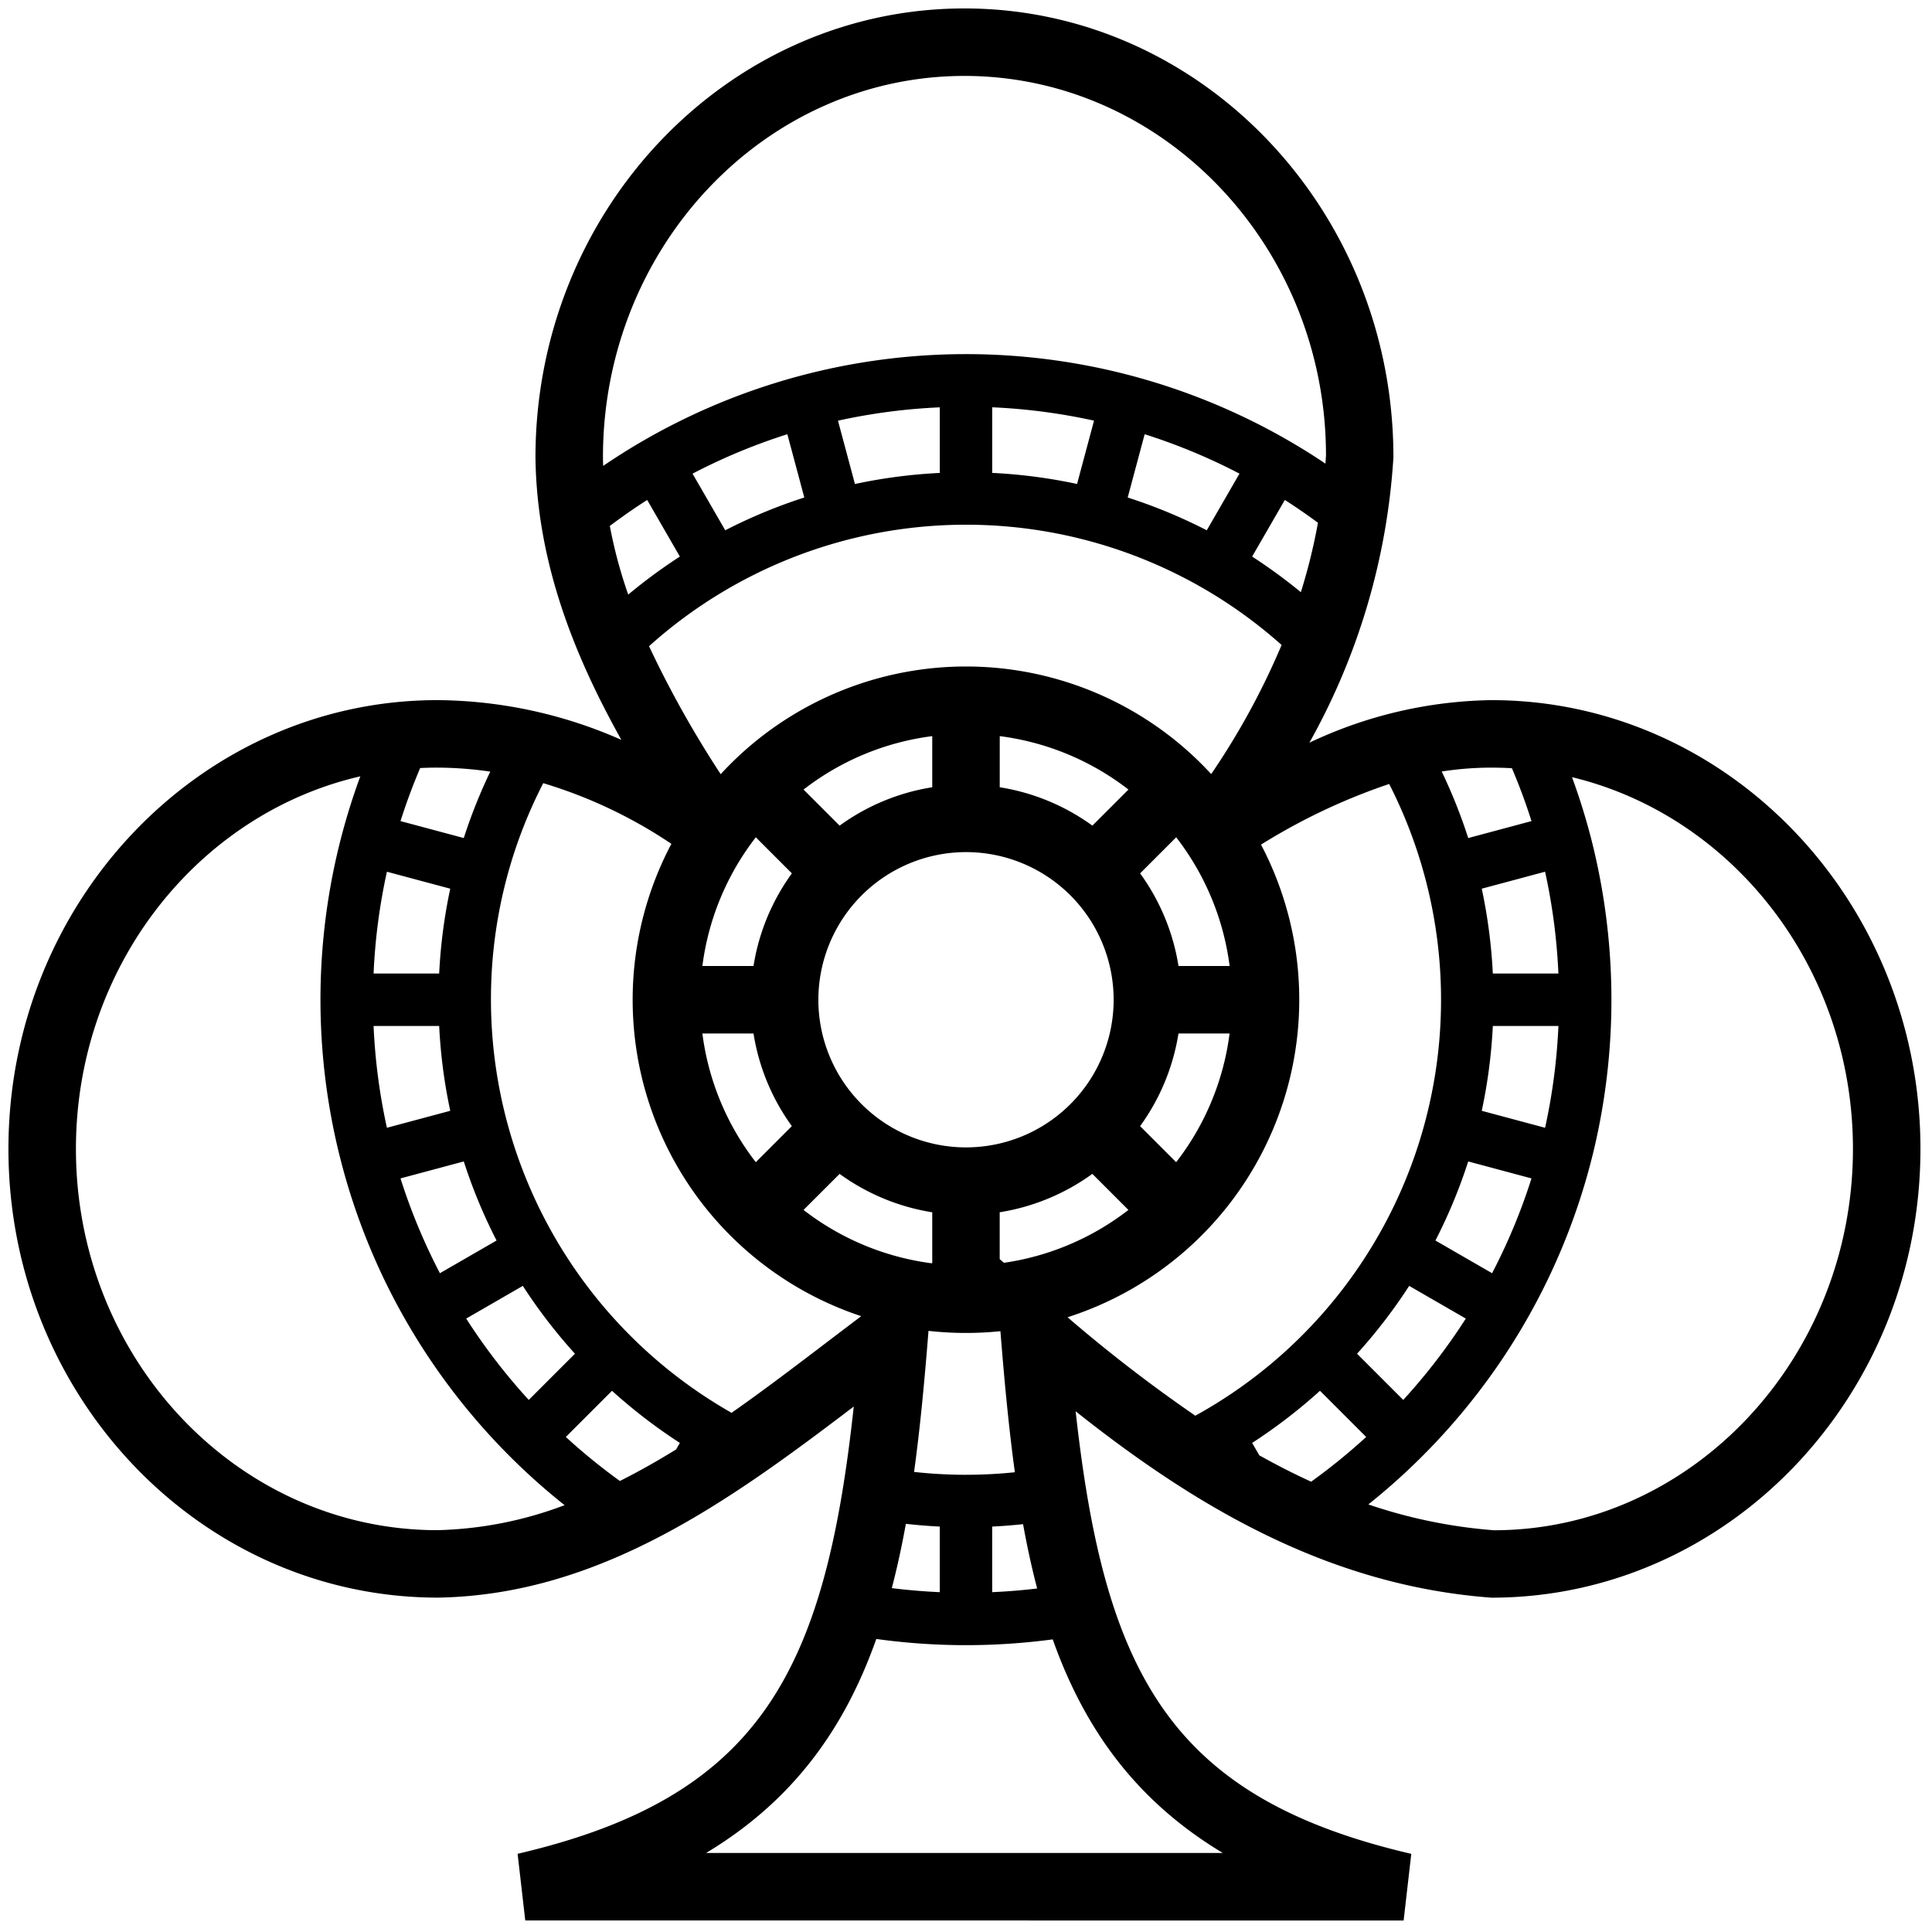 <svg xmlns="http://www.w3.org/2000/svg" xmlns:xlink="http://www.w3.org/1999/xlink" width="229" height="229" viewBox="0 0 229 229">
  <defs>
    <clipPath>
      <rect width="229" height="229"/>
    </clipPath>
  </defs>
  <g>
    <rect width="229" height="229" fill="#fff"/>
    <path d="M61.259,226.632l-.908-7.9c28.729-6.7,36.433-21.514,39.845-53.015-14.744,11.213-30.105,22.329-49.28,22.649C22.811,188.371,0,164.509,0,135.179S22.811,81.986,50.849,81.986a54.746,54.746,0,0,1,21.8,4.708C66.941,76.484,62.629,65.5,62.469,53.245,62.468,23.862,85.279,0,113.315,0s50.847,23.862,50.847,53.192a79.045,79.045,0,0,1-9.961,33.84,52.047,52.047,0,0,1,21.583-5.045c28.037,0,50.847,23.863,50.847,53.193s-22.811,53.192-50.847,53.192c-19.39-1.43-35.2-10.905-49.288-22.092,3.442,31.122,11.223,45.8,39.784,52.457l-.908,7.9Zm21.433-8h61.246c-10.385-6.239-16.433-14.819-20.159-25.317a77.34,77.34,0,0,1-20.911-.048C99.145,203.785,93.093,212.384,82.693,218.632Zm33.914-38.687v7.774c1.777-.078,3.557-.224,5.328-.436-.643-2.454-1.193-5-1.67-7.625Q118.438,179.855,116.607,179.945Zm-6.214,7.774v-7.774c-1.342-.066-2.684-.175-4.019-.327-.476,2.624-1.024,5.168-1.666,7.621C106.6,187.476,108.495,187.636,110.393,187.719Zm65.687-7.338c23.33-.011,42.551-20.283,42.551-45.2,0-21.461-14.256-39.475-33.3-44.063a75.939,75.939,0,0,1,2.449,8,77.134,77.134,0,0,1,.176,36.035,76.258,76.258,0,0,1-14.971,30.455,77.1,77.1,0,0,1-11.791,11.711A60.3,60.3,0,0,0,176.081,180.382ZM8,135.179c0,24.919,19.222,45.192,42.849,45.192a45.492,45.492,0,0,0,15.072-2.963,76.824,76.824,0,0,1-21.006-25.983,76.56,76.56,0,0,1-3.207-60.406C22.463,95.444,8,113.563,8,135.179Zm146.41,39.445a71.08,71.08,0,0,0,6.523-5.3l-5.475-5.475a62.963,62.963,0,0,1-8.042,6.179l.85,1.471C150.276,172.626,152.323,173.672,154.41,174.624Zm-88.343-5.3a71.14,71.14,0,0,0,6.409,5.217c2.253-1.131,4.472-2.389,6.662-3.738l.446-.773a63.237,63.237,0,0,1-8.042-6.18Zm47.433,4.482a56.747,56.747,0,0,0,5.792-.3c-.7-5.115-1.214-10.508-1.666-16.15l-.046-.57a39.951,39.951,0,0,1-8.525-.039l-.049.609c-.451,5.629-.959,11.007-1.661,16.112A56.735,56.735,0,0,0,113.5,173.808Zm27.177-7a56.289,56.289,0,0,0,22.983-74.882,72.321,72.321,0,0,0-15.19,7.189,39.531,39.531,0,0,1-22.932,56.021A176.529,176.529,0,0,0,140.676,166.8ZM57.193,117.5a56.381,56.381,0,0,0,28.519,48.961c3.907-2.736,7.743-5.66,11.544-8.556l3.824-2.9a39.5,39.5,0,0,1-22.5-55.983,56.044,56.044,0,0,0-15.19-7.193A55.861,55.861,0,0,0,57.193,117.5Zm102.658,41.958,5.475,5.475a70.846,70.846,0,0,0,7.415-9.643l-6.71-3.874A62.888,62.888,0,0,1,159.851,159.458ZM54.259,155.29a70.931,70.931,0,0,0,7.415,9.643l5.475-5.475a62.914,62.914,0,0,1-6.179-8.042Zm114.882-9.252,6.715,3.876a70.027,70.027,0,0,0,4.671-11.238l-7.5-2.01A62.379,62.379,0,0,1,169.142,146.038ZM46.472,138.676a70.09,70.09,0,0,0,4.671,11.238l6.715-3.876a62.307,62.307,0,0,1-3.886-9.372Zm47.771,3.737a31.416,31.416,0,0,0,15.194,6.326l.062-.047v-6a25.53,25.53,0,0,1-10.98-4.55ZM118,148.68a31.435,31.435,0,0,0,14.752-6.266l-4.276-4.276a25.516,25.516,0,0,1-10.981,4.55v5.559Zm16.134-16.2,4.276,4.276a31.423,31.423,0,0,0,6.333-15.257h-6.059A25.516,25.516,0,0,1,134.138,132.481Zm-45.551,4.276,4.275-4.276A25.508,25.508,0,0,1,88.313,121.5h-6.06A31.416,31.416,0,0,0,88.587,136.757ZM96,117.5A17.5,17.5,0,1,0,113.5,100,17.52,17.52,0,0,0,96,117.5Zm78.632,13.164,7.506,2.011a70.287,70.287,0,0,0,1.581-12.068h-7.774A62.756,62.756,0,0,1,174.632,130.665ZM44.862,132.675l7.506-2.011a62.822,62.822,0,0,1-1.313-10.058H43.281A70.344,70.344,0,0,0,44.862,132.675Zm129.77-28.339a62.875,62.875,0,0,1,1.312,10.057h7.774a70.3,70.3,0,0,0-1.581-12.068ZM43.281,114.394h7.774a62.791,62.791,0,0,1,1.313-10.057l-7.506-2.011A70.344,70.344,0,0,0,43.281,114.394Zm90.857-11.874a25.513,25.513,0,0,1,4.549,10.98h6.06a31.408,31.408,0,0,0-6.334-15.256ZM82.253,113.5h6.06a25.5,25.5,0,0,1,4.549-10.98l-4.275-4.276A31.409,31.409,0,0,0,82.253,113.5Zm90.775-15.166,7.5-2.01c-.67-2.118-1.446-4.212-2.32-6.266q-1.2-.071-2.423-.071a38.1,38.1,0,0,0-5.9.461A62.276,62.276,0,0,1,173.028,98.334ZM46.472,96.324l7.5,2.01a62.22,62.22,0,0,1,3.142-7.875,44.442,44.442,0,0,0-6.281-.473q-1.022,0-2.032.05C47.924,92.1,47.145,94.2,46.472,96.324Zm47.771-3.737,4.276,4.276a25.49,25.49,0,0,1,10.98-4.55v-6.06A31.4,31.4,0,0,0,94.243,92.588Zm23.256-.274a25.494,25.494,0,0,1,10.981,4.549l4.276-4.275A31.416,31.416,0,0,0,117.5,86.253Zm-33.075-1.55a39.5,39.5,0,0,1,58.14-.013,87.5,87.5,0,0,0,8.345-15.3,56.21,56.21,0,0,0-74.978.144A123.545,123.545,0,0,0,84.424,90.763ZM73.465,69.478a63.02,63.02,0,0,1,6.12-4.508L75.71,58.26c-1.508.965-2.989,2-4.428,3.079A55.73,55.73,0,0,0,73.465,69.478Zm73.951-4.508a63,63,0,0,1,5.774,4.221,68.128,68.128,0,0,0,2.027-8.227c-1.279-.946-2.592-1.851-3.926-2.705Zm-14.749-7a62.129,62.129,0,0,1,9.371,3.885l3.877-6.715a70,70,0,0,0-11.238-4.671Zm-51.581-2.83,3.877,6.715a62.181,62.181,0,0,1,9.371-3.886l-2.01-7.5A69.919,69.919,0,0,0,81.086,55.144Zm35.521-.087a62.639,62.639,0,0,1,10.057,1.312l2.011-7.505a70.163,70.163,0,0,0-12.068-1.582ZM98.325,48.864l2.011,7.505a62.644,62.644,0,0,1,10.058-1.312V47.282A70.2,70.2,0,0,0,98.325,48.864ZM70.468,53.192q.007.518.025,1.032a76.419,76.419,0,0,1,85.611-.272q.036-.5.065-.993C156.163,28.274,136.942,8,113.315,8S70.468,28.274,70.468,53.192Z" transform="translate(1 1)"/>
  </g>
</svg>